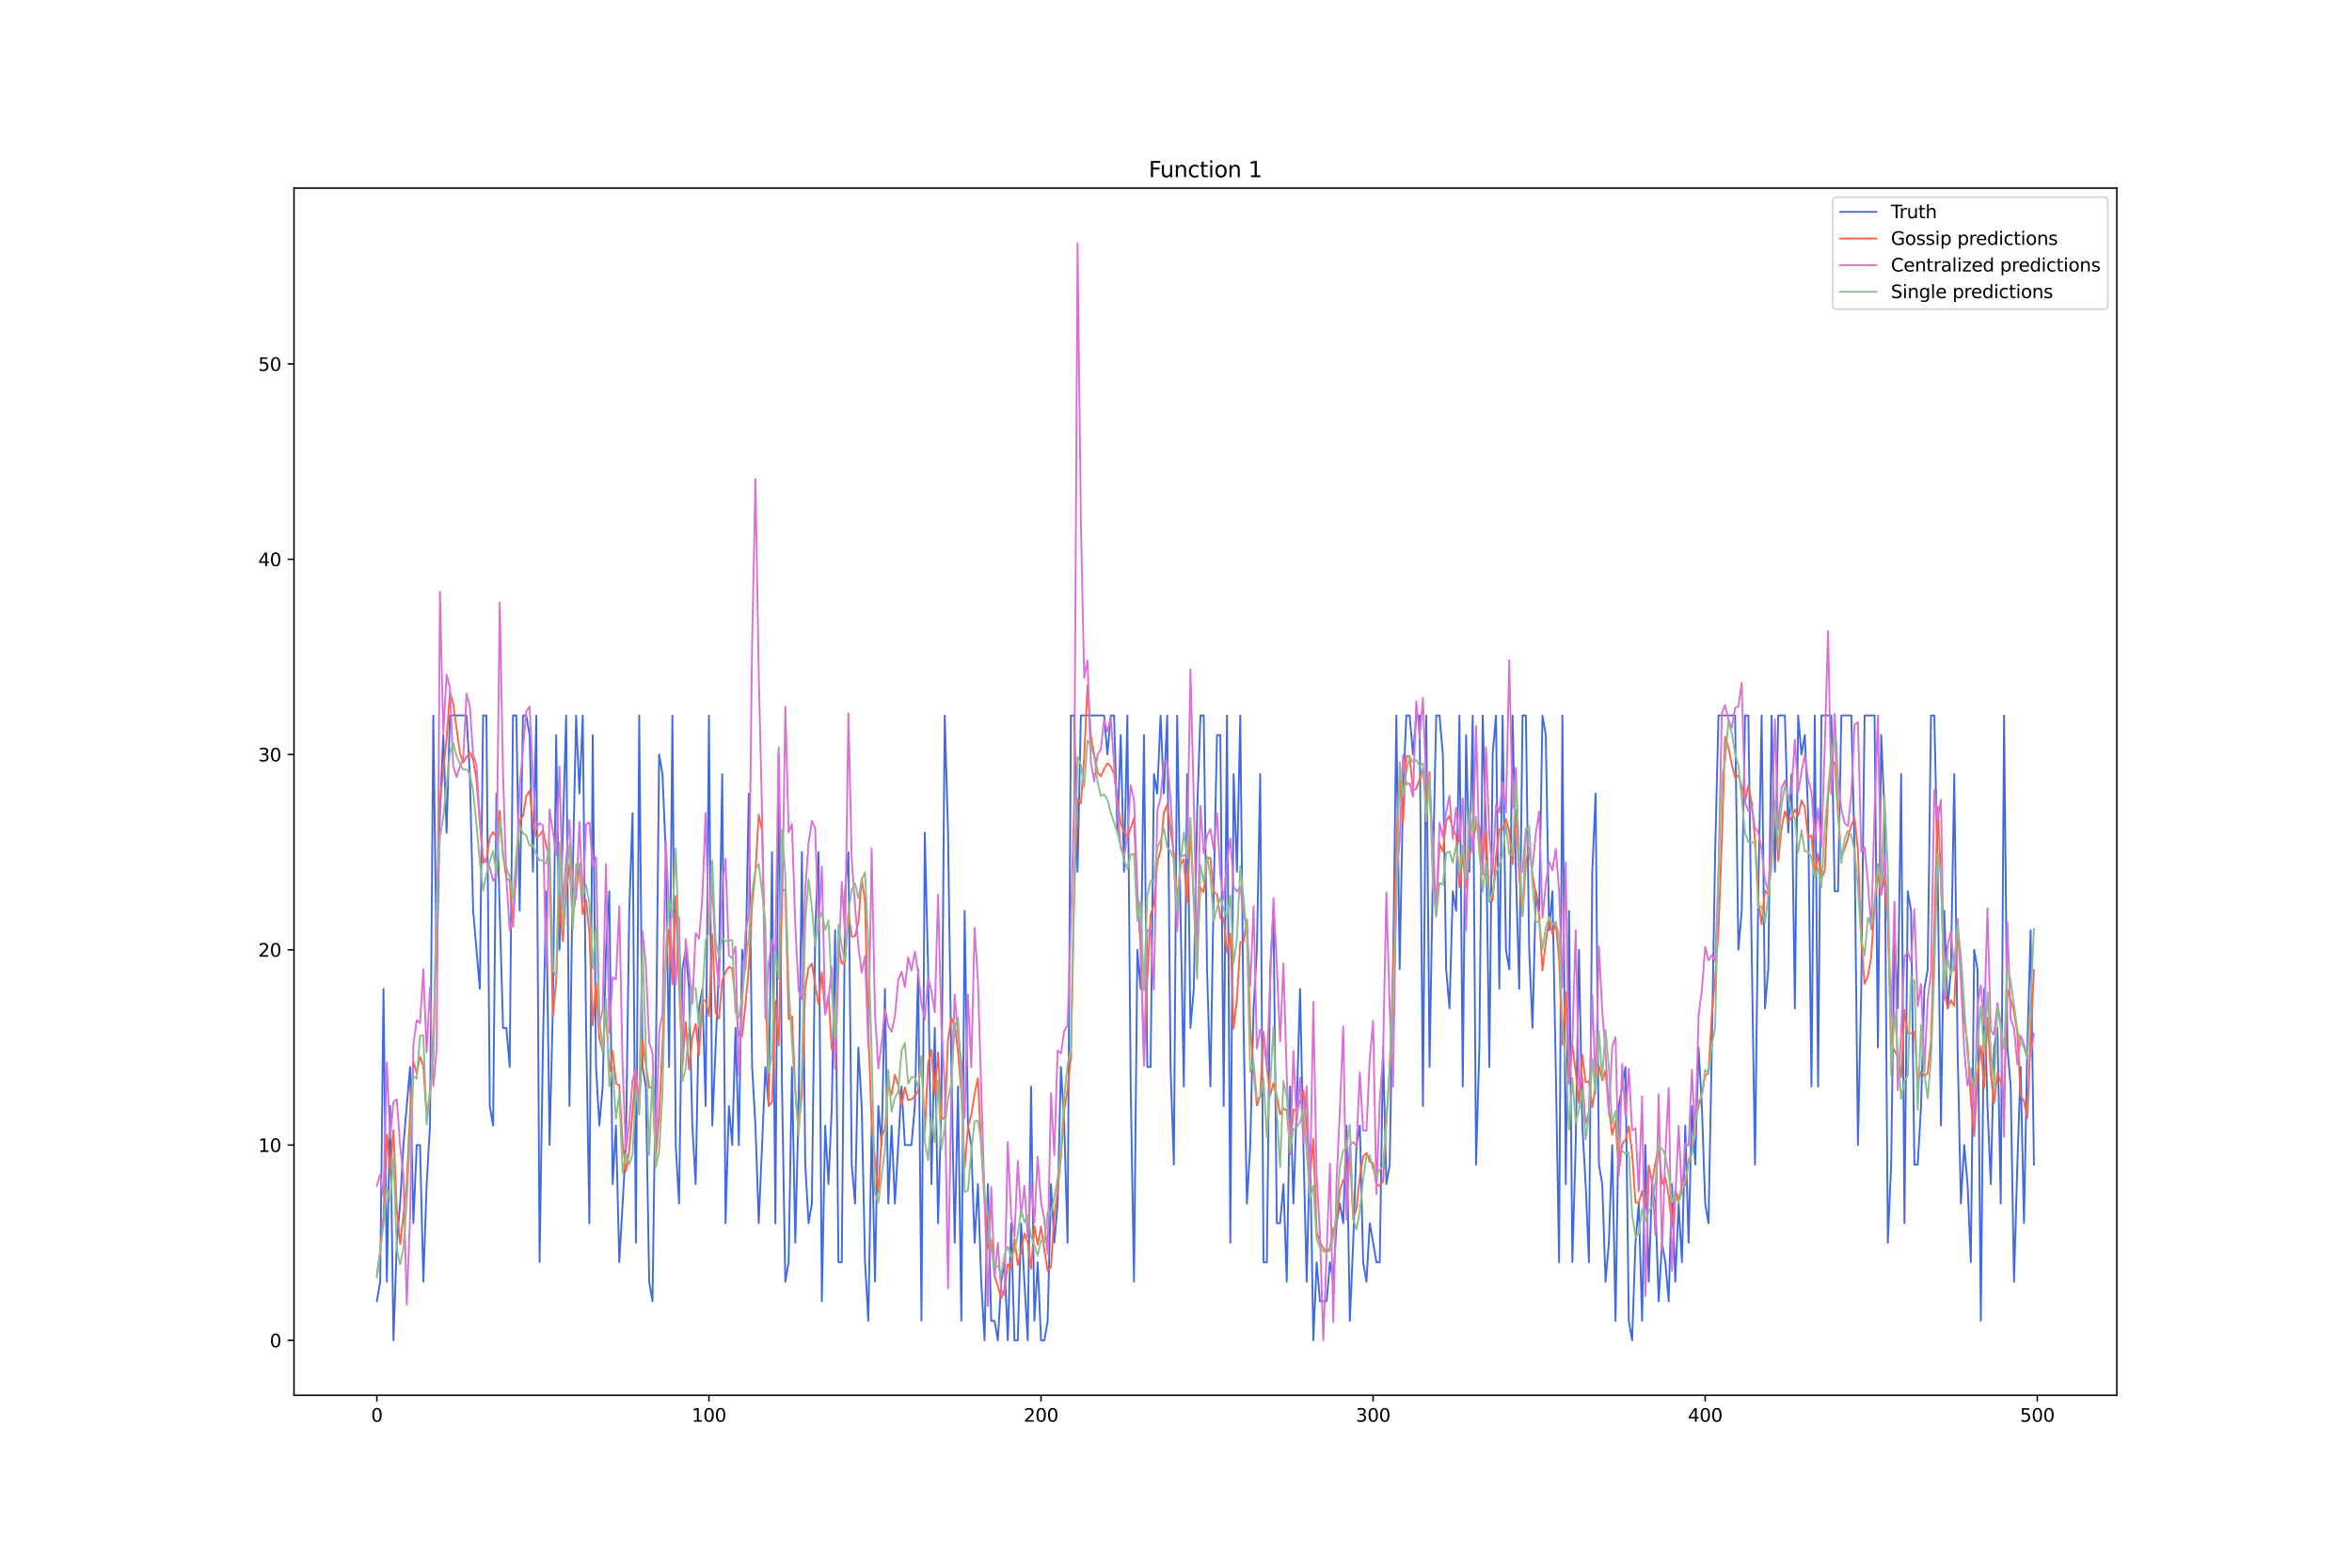<?xml version="1.0" encoding="utf-8" standalone="no"?>
<!DOCTYPE svg PUBLIC "-//W3C//DTD SVG 1.1//EN"
  "http://www.w3.org/Graphics/SVG/1.1/DTD/svg11.dtd">
<svg xmlns:xlink="http://www.w3.org/1999/xlink" width="1296pt" height="864pt" viewBox="0 0 1296 864" xmlns="http://www.w3.org/2000/svg" version="1.1">
 <defs>
  <style type="text/css">*{stroke-linejoin: round; stroke-linecap: butt}</style>
 </defs>
 <g id="figure_1">
  <g id="patch_1">
   <path d="M 0 864 
L 1296 864 
L 1296 0 
L 0 0 
z
" style="fill: #ffffff"/>
  </g>
  <g id="axes_1">
   <g id="patch_2">
    <path d="M 162 768.96 
L 1166.4 768.96 
L 1166.4 103.68 
L 162 103.68 
z
" style="fill: #ffffff"/>
   </g>
   <g id="matplotlib.axis_1">
    <g id="xtick_1">
     <g id="line2d_1">
      <defs>
       <path id="mdceabfa8f0" d="M 0 0 
L 0 3.5 
" style="stroke: #000000; stroke-width: 0.8"/>
      </defs>
      <g>
       <use xlink:href="#mdceabfa8f0" x="207.655" y="768.96" style="stroke: #000000; stroke-width: 0.8"/>
      </g>
     </g>
     <g id="text_1">
      <!-- 0 -->
      <g transform="translate(204.473 783.558) scale(0.1 -0.1)">
       <defs>
        <path id="DejaVuSans-30" d="M 2034 4250 
Q 1547 4250 1301 3770 
Q 1056 3291 1056 2328 
Q 1056 1369 1301 889 
Q 1547 409 2034 409 
Q 2525 409 2770 889 
Q 3016 1369 3016 2328 
Q 3016 3291 2770 3770 
Q 2525 4250 2034 4250 
z
M 2034 4750 
Q 2819 4750 3233 4129 
Q 3647 3509 3647 2328 
Q 3647 1150 3233 529 
Q 2819 -91 2034 -91 
Q 1250 -91 836 529 
Q 422 1150 422 2328 
Q 422 3509 836 4129 
Q 1250 4750 2034 4750 
z
" transform="scale(0.016)"/>
       </defs>
       <use xlink:href="#DejaVuSans-30"/>
      </g>
     </g>
    </g>
    <g id="xtick_2">
     <g id="line2d_2">
      <g>
       <use xlink:href="#mdceabfa8f0" x="390.639" y="768.96" style="stroke: #000000; stroke-width: 0.8"/>
      </g>
     </g>
     <g id="text_2">
      <!-- 100 -->
      <g transform="translate(381.095 783.558) scale(0.1 -0.1)">
       <defs>
        <path id="DejaVuSans-31" d="M 794 531 
L 1825 531 
L 1825 4091 
L 703 3866 
L 703 4441 
L 1819 4666 
L 2450 4666 
L 2450 531 
L 3481 531 
L 3481 0 
L 794 0 
L 794 531 
z
" transform="scale(0.016)"/>
       </defs>
       <use xlink:href="#DejaVuSans-31"/>
       <use xlink:href="#DejaVuSans-30" x="63.623"/>
       <use xlink:href="#DejaVuSans-30" x="127.246"/>
      </g>
     </g>
    </g>
    <g id="xtick_3">
     <g id="line2d_3">
      <g>
       <use xlink:href="#mdceabfa8f0" x="573.623" y="768.96" style="stroke: #000000; stroke-width: 0.8"/>
      </g>
     </g>
     <g id="text_3">
      <!-- 200 -->
      <g transform="translate(564.079 783.558) scale(0.1 -0.1)">
       <defs>
        <path id="DejaVuSans-32" d="M 1228 531 
L 3431 531 
L 3431 0 
L 469 0 
L 469 531 
Q 828 903 1448 1529 
Q 2069 2156 2228 2338 
Q 2531 2678 2651 2914 
Q 2772 3150 2772 3378 
Q 2772 3750 2511 3984 
Q 2250 4219 1831 4219 
Q 1534 4219 1204 4116 
Q 875 4013 500 3803 
L 500 4441 
Q 881 4594 1212 4672 
Q 1544 4750 1819 4750 
Q 2544 4750 2975 4387 
Q 3406 4025 3406 3419 
Q 3406 3131 3298 2873 
Q 3191 2616 2906 2266 
Q 2828 2175 2409 1742 
Q 1991 1309 1228 531 
z
" transform="scale(0.016)"/>
       </defs>
       <use xlink:href="#DejaVuSans-32"/>
       <use xlink:href="#DejaVuSans-30" x="63.623"/>
       <use xlink:href="#DejaVuSans-30" x="127.246"/>
      </g>
     </g>
    </g>
    <g id="xtick_4">
     <g id="line2d_4">
      <g>
       <use xlink:href="#mdceabfa8f0" x="756.607" y="768.96" style="stroke: #000000; stroke-width: 0.8"/>
      </g>
     </g>
     <g id="text_4">
      <!-- 300 -->
      <g transform="translate(747.063 783.558) scale(0.1 -0.1)">
       <defs>
        <path id="DejaVuSans-33" d="M 2597 2516 
Q 3050 2419 3304 2112 
Q 3559 1806 3559 1356 
Q 3559 666 3084 287 
Q 2609 -91 1734 -91 
Q 1441 -91 1130 -33 
Q 819 25 488 141 
L 488 750 
Q 750 597 1062 519 
Q 1375 441 1716 441 
Q 2309 441 2620 675 
Q 2931 909 2931 1356 
Q 2931 1769 2642 2001 
Q 2353 2234 1838 2234 
L 1294 2234 
L 1294 2753 
L 1863 2753 
Q 2328 2753 2575 2939 
Q 2822 3125 2822 3475 
Q 2822 3834 2567 4026 
Q 2313 4219 1838 4219 
Q 1578 4219 1281 4162 
Q 984 4106 628 3988 
L 628 4550 
Q 988 4650 1302 4700 
Q 1616 4750 1894 4750 
Q 2613 4750 3031 4423 
Q 3450 4097 3450 3541 
Q 3450 3153 3228 2886 
Q 3006 2619 2597 2516 
z
" transform="scale(0.016)"/>
       </defs>
       <use xlink:href="#DejaVuSans-33"/>
       <use xlink:href="#DejaVuSans-30" x="63.623"/>
       <use xlink:href="#DejaVuSans-30" x="127.246"/>
      </g>
     </g>
    </g>
    <g id="xtick_5">
     <g id="line2d_5">
      <g>
       <use xlink:href="#mdceabfa8f0" x="939.591" y="768.96" style="stroke: #000000; stroke-width: 0.8"/>
      </g>
     </g>
     <g id="text_5">
      <!-- 400 -->
      <g transform="translate(930.047 783.558) scale(0.1 -0.1)">
       <defs>
        <path id="DejaVuSans-34" d="M 2419 4116 
L 825 1625 
L 2419 1625 
L 2419 4116 
z
M 2253 4666 
L 3047 4666 
L 3047 1625 
L 3713 1625 
L 3713 1100 
L 3047 1100 
L 3047 0 
L 2419 0 
L 2419 1100 
L 313 1100 
L 313 1709 
L 2253 4666 
z
" transform="scale(0.016)"/>
       </defs>
       <use xlink:href="#DejaVuSans-34"/>
       <use xlink:href="#DejaVuSans-30" x="63.623"/>
       <use xlink:href="#DejaVuSans-30" x="127.246"/>
      </g>
     </g>
    </g>
    <g id="xtick_6">
     <g id="line2d_6">
      <g>
       <use xlink:href="#mdceabfa8f0" x="1122.575" y="768.96" style="stroke: #000000; stroke-width: 0.8"/>
      </g>
     </g>
     <g id="text_6">
      <!-- 500 -->
      <g transform="translate(1113.032 783.558) scale(0.1 -0.1)">
       <defs>
        <path id="DejaVuSans-35" d="M 691 4666 
L 3169 4666 
L 3169 4134 
L 1269 4134 
L 1269 2991 
Q 1406 3038 1543 3061 
Q 1681 3084 1819 3084 
Q 2600 3084 3056 2656 
Q 3513 2228 3513 1497 
Q 3513 744 3044 326 
Q 2575 -91 1722 -91 
Q 1428 -91 1123 -41 
Q 819 9 494 109 
L 494 744 
Q 775 591 1075 516 
Q 1375 441 1709 441 
Q 2250 441 2565 725 
Q 2881 1009 2881 1497 
Q 2881 1984 2565 2268 
Q 2250 2553 1709 2553 
Q 1456 2553 1204 2497 
Q 953 2441 691 2322 
L 691 4666 
z
" transform="scale(0.016)"/>
       </defs>
       <use xlink:href="#DejaVuSans-35"/>
       <use xlink:href="#DejaVuSans-30" x="63.623"/>
       <use xlink:href="#DejaVuSans-30" x="127.246"/>
      </g>
     </g>
    </g>
   </g>
   <g id="matplotlib.axis_2">
    <g id="ytick_1">
     <g id="line2d_7">
      <defs>
       <path id="mcc17818e57" d="M 0 0 
L -3.5 0 
" style="stroke: #000000; stroke-width: 0.8"/>
      </defs>
      <g>
       <use xlink:href="#mcc17818e57" x="162" y="738.72" style="stroke: #000000; stroke-width: 0.8"/>
      </g>
     </g>
     <g id="text_7">
      <!-- 0 -->
      <g transform="translate(148.637 742.519) scale(0.1 -0.1)">
       <use xlink:href="#DejaVuSans-30"/>
      </g>
     </g>
    </g>
    <g id="ytick_2">
     <g id="line2d_8">
      <g>
       <use xlink:href="#mcc17818e57" x="162" y="631.094" style="stroke: #000000; stroke-width: 0.8"/>
      </g>
     </g>
     <g id="text_8">
      <!-- 10 -->
      <g transform="translate(142.275 634.893) scale(0.1 -0.1)">
       <use xlink:href="#DejaVuSans-31"/>
       <use xlink:href="#DejaVuSans-30" x="63.623"/>
      </g>
     </g>
    </g>
    <g id="ytick_3">
     <g id="line2d_9">
      <g>
       <use xlink:href="#mcc17818e57" x="162" y="523.468" style="stroke: #000000; stroke-width: 0.8"/>
      </g>
     </g>
     <g id="text_9">
      <!-- 20 -->
      <g transform="translate(142.275 527.267) scale(0.1 -0.1)">
       <use xlink:href="#DejaVuSans-32"/>
       <use xlink:href="#DejaVuSans-30" x="63.623"/>
      </g>
     </g>
    </g>
    <g id="ytick_4">
     <g id="line2d_10">
      <g>
       <use xlink:href="#mcc17818e57" x="162" y="415.842" style="stroke: #000000; stroke-width: 0.8"/>
      </g>
     </g>
     <g id="text_10">
      <!-- 30 -->
      <g transform="translate(142.275 419.641) scale(0.1 -0.1)">
       <use xlink:href="#DejaVuSans-33"/>
       <use xlink:href="#DejaVuSans-30" x="63.623"/>
      </g>
     </g>
    </g>
    <g id="ytick_5">
     <g id="line2d_11">
      <g>
       <use xlink:href="#mcc17818e57" x="162" y="308.215" style="stroke: #000000; stroke-width: 0.8"/>
      </g>
     </g>
     <g id="text_11">
      <!-- 40 -->
      <g transform="translate(142.275 312.015) scale(0.1 -0.1)">
       <use xlink:href="#DejaVuSans-34"/>
       <use xlink:href="#DejaVuSans-30" x="63.623"/>
      </g>
     </g>
    </g>
    <g id="ytick_6">
     <g id="line2d_12">
      <g>
       <use xlink:href="#mcc17818e57" x="162" y="200.589" style="stroke: #000000; stroke-width: 0.8"/>
      </g>
     </g>
     <g id="text_12">
      <!-- 50 -->
      <g transform="translate(142.275 204.389) scale(0.1 -0.1)">
       <use xlink:href="#DejaVuSans-35"/>
       <use xlink:href="#DejaVuSans-30" x="63.623"/>
      </g>
     </g>
    </g>
   </g>
   <g id="line2d_13">
    <path d="M 207.655 717.195 
L 209.484 706.432 
L 211.314 544.993 
L 213.144 706.432 
L 214.974 609.569 
L 216.804 738.72 
L 218.634 684.907 
L 220.463 663.382 
L 222.293 631.094 
L 225.953 588.043 
L 227.783 674.144 
L 229.613 631.094 
L 231.442 631.094 
L 233.272 706.432 
L 235.102 652.619 
L 236.932 620.331 
L 238.762 394.316 
L 240.592 534.23 
L 242.422 448.129 
L 244.251 405.079 
L 246.081 458.892 
L 247.911 394.316 
L 257.06 394.316 
L 258.89 426.604 
L 260.72 501.943 
L 264.38 544.993 
L 266.209 394.316 
L 268.039 394.316 
L 269.869 609.569 
L 271.699 620.331 
L 273.529 437.367 
L 277.189 566.518 
L 279.018 566.518 
L 280.848 588.043 
L 282.678 394.316 
L 284.508 394.316 
L 286.338 501.943 
L 288.168 394.316 
L 289.997 394.316 
L 291.827 405.079 
L 293.657 480.417 
L 295.487 394.316 
L 297.317 695.67 
L 299.147 577.281 
L 300.976 491.18 
L 302.806 631.094 
L 304.636 555.756 
L 306.466 405.079 
L 308.296 523.468 
L 311.956 394.316 
L 313.785 609.569 
L 315.615 480.417 
L 317.445 394.316 
L 319.275 437.367 
L 321.105 394.316 
L 322.935 566.518 
L 324.764 674.144 
L 326.594 405.079 
L 328.424 588.043 
L 330.254 620.331 
L 332.084 598.806 
L 333.914 523.468 
L 335.743 491.18 
L 337.573 652.619 
L 339.403 620.331 
L 341.233 695.67 
L 344.893 631.094 
L 346.723 501.943 
L 348.552 448.129 
L 350.382 684.907 
L 352.212 394.316 
L 354.042 588.043 
L 355.872 598.806 
L 357.702 706.432 
L 359.531 717.195 
L 361.361 588.043 
L 363.191 415.842 
L 365.021 426.604 
L 366.851 469.655 
L 368.681 588.043 
L 370.51 394.316 
L 372.34 631.094 
L 374.17 663.382 
L 376 534.23 
L 377.83 523.468 
L 379.66 544.993 
L 381.489 620.331 
L 383.319 652.619 
L 385.149 555.756 
L 386.979 544.993 
L 388.809 609.569 
L 390.639 394.316 
L 392.469 620.331 
L 396.128 534.23 
L 397.958 426.604 
L 399.788 674.144 
L 401.618 609.569 
L 403.448 631.094 
L 405.277 566.518 
L 407.107 631.094 
L 408.937 523.468 
L 410.767 534.23 
L 412.597 437.367 
L 414.427 588.043 
L 416.256 620.331 
L 418.086 674.144 
L 421.746 588.043 
L 423.576 609.569 
L 425.406 469.655 
L 427.236 674.144 
L 429.065 415.842 
L 430.895 598.806 
L 432.725 706.432 
L 434.555 695.67 
L 436.385 588.043 
L 438.215 684.907 
L 440.044 609.569 
L 441.874 469.655 
L 443.704 641.856 
L 445.534 674.144 
L 447.364 663.382 
L 449.194 512.705 
L 451.023 469.655 
L 452.853 717.195 
L 454.683 620.331 
L 456.513 652.619 
L 458.343 609.569 
L 460.173 512.705 
L 462.003 695.67 
L 463.832 695.67 
L 465.662 491.18 
L 467.492 469.655 
L 469.322 641.856 
L 471.152 663.382 
L 472.982 577.281 
L 474.811 609.569 
L 476.641 695.67 
L 478.471 727.957 
L 480.301 620.331 
L 482.131 706.432 
L 483.961 609.569 
L 485.79 631.094 
L 487.62 544.993 
L 489.45 663.382 
L 491.28 620.331 
L 493.11 663.382 
L 496.77 598.806 
L 498.599 631.094 
L 502.259 631.094 
L 504.089 609.569 
L 505.919 534.23 
L 507.749 727.957 
L 509.578 458.892 
L 511.408 534.23 
L 513.238 652.619 
L 515.068 566.518 
L 516.898 674.144 
L 518.728 609.569 
L 520.557 394.316 
L 522.387 458.892 
L 524.217 588.043 
L 526.047 684.907 
L 527.877 598.806 
L 529.707 727.957 
L 531.536 501.943 
L 533.366 620.331 
L 535.196 631.094 
L 537.026 684.907 
L 538.856 652.619 
L 540.686 706.432 
L 542.516 738.72 
L 544.345 652.619 
L 546.175 727.957 
L 548.005 727.957 
L 549.835 738.72 
L 551.665 706.432 
L 553.495 695.67 
L 555.324 738.72 
L 557.154 674.144 
L 558.984 738.72 
L 560.814 738.72 
L 562.644 674.144 
L 566.303 738.72 
L 568.133 598.806 
L 569.963 727.957 
L 571.793 695.67 
L 573.623 738.72 
L 575.453 738.72 
L 577.283 727.957 
L 579.112 652.619 
L 580.942 684.907 
L 582.772 663.382 
L 584.602 588.043 
L 586.432 620.331 
L 588.262 684.907 
L 590.091 394.316 
L 591.921 394.316 
L 593.751 480.417 
L 595.581 394.316 
L 608.39 394.316 
L 610.22 415.842 
L 612.05 394.316 
L 613.879 394.316 
L 615.709 458.892 
L 617.539 405.079 
L 619.369 480.417 
L 621.199 394.316 
L 623.029 598.806 
L 624.858 706.432 
L 626.688 523.468 
L 628.518 544.993 
L 630.348 405.079 
L 632.178 588.043 
L 634.008 588.043 
L 635.837 426.604 
L 637.667 437.367 
L 639.497 394.316 
L 641.327 437.367 
L 643.157 394.316 
L 644.987 588.043 
L 646.817 641.856 
L 648.646 394.316 
L 650.476 501.943 
L 652.306 598.806 
L 654.136 426.604 
L 655.966 566.518 
L 657.796 544.993 
L 659.625 448.129 
L 661.455 394.316 
L 663.285 394.316 
L 665.115 534.23 
L 666.945 598.806 
L 668.775 491.18 
L 670.604 405.079 
L 672.434 405.079 
L 674.264 609.569 
L 676.094 394.316 
L 677.924 684.907 
L 679.754 426.604 
L 681.583 480.417 
L 683.413 394.316 
L 685.243 566.518 
L 687.073 663.382 
L 688.903 631.094 
L 690.733 555.756 
L 692.563 523.468 
L 694.392 426.604 
L 696.222 695.67 
L 698.052 695.67 
L 699.882 534.23 
L 701.712 501.943 
L 703.542 674.144 
L 705.371 674.144 
L 707.201 652.619 
L 709.031 706.432 
L 710.861 598.806 
L 712.691 663.382 
L 714.521 609.569 
L 716.35 544.993 
L 718.18 631.094 
L 720.01 706.432 
L 721.84 631.094 
L 723.67 738.72 
L 725.5 695.67 
L 727.33 717.195 
L 730.989 717.195 
L 732.819 695.67 
L 734.649 706.432 
L 736.479 674.144 
L 738.309 663.382 
L 740.138 674.144 
L 741.968 620.331 
L 743.798 727.957 
L 745.628 684.907 
L 747.458 631.094 
L 749.288 620.331 
L 751.117 695.67 
L 752.947 706.432 
L 754.777 674.144 
L 758.437 695.67 
L 760.267 695.67 
L 762.097 577.281 
L 763.926 652.619 
L 765.756 641.856 
L 767.586 534.23 
L 769.416 394.316 
L 771.246 534.23 
L 773.076 437.367 
L 774.905 394.316 
L 776.735 394.316 
L 778.565 415.842 
L 780.395 394.316 
L 782.225 394.316 
L 784.055 609.569 
L 785.884 394.316 
L 787.714 588.043 
L 789.544 480.417 
L 791.374 394.316 
L 793.204 394.316 
L 795.034 415.842 
L 796.864 534.23 
L 798.693 555.756 
L 800.523 491.18 
L 802.353 501.943 
L 804.183 394.316 
L 806.013 598.806 
L 807.843 405.079 
L 809.672 480.417 
L 811.502 394.316 
L 813.332 641.856 
L 815.162 577.281 
L 816.992 394.316 
L 818.822 458.892 
L 820.651 588.043 
L 822.481 415.842 
L 824.311 394.316 
L 826.141 544.993 
L 827.971 394.316 
L 829.801 523.468 
L 831.63 534.23 
L 833.46 394.316 
L 835.29 480.417 
L 837.12 544.993 
L 838.95 394.316 
L 840.78 394.316 
L 842.61 523.468 
L 844.439 566.518 
L 846.269 491.18 
L 848.099 501.943 
L 849.929 394.316 
L 851.759 405.079 
L 853.589 512.705 
L 855.418 491.18 
L 857.248 588.043 
L 859.078 695.67 
L 860.908 394.316 
L 862.738 652.619 
L 864.568 501.943 
L 866.397 695.67 
L 868.227 631.094 
L 870.057 523.468 
L 871.887 620.331 
L 873.717 652.619 
L 875.547 695.67 
L 877.377 480.417 
L 879.206 437.367 
L 881.036 641.856 
L 882.866 652.619 
L 884.696 706.432 
L 886.526 684.907 
L 888.356 631.094 
L 890.185 727.957 
L 892.015 609.569 
L 895.675 588.043 
L 897.505 727.957 
L 899.335 738.72 
L 901.164 684.907 
L 902.994 663.382 
L 904.824 727.957 
L 906.654 631.094 
L 908.484 706.432 
L 910.314 652.619 
L 912.144 663.382 
L 913.973 717.195 
L 915.803 684.907 
L 917.633 695.67 
L 919.463 717.195 
L 921.293 652.619 
L 923.123 706.432 
L 924.952 663.382 
L 926.782 695.67 
L 928.612 620.331 
L 930.442 684.907 
L 932.272 609.569 
L 934.102 641.856 
L 935.931 577.281 
L 937.761 609.569 
L 939.591 663.382 
L 941.421 674.144 
L 943.251 577.281 
L 945.081 469.655 
L 946.911 394.316 
L 956.06 394.316 
L 957.89 523.468 
L 959.719 501.943 
L 961.549 394.316 
L 963.379 394.316 
L 965.209 523.468 
L 967.039 641.856 
L 968.869 491.18 
L 970.698 394.316 
L 972.528 555.756 
L 974.358 534.23 
L 976.188 394.316 
L 978.018 480.417 
L 979.848 394.316 
L 983.507 394.316 
L 985.337 458.892 
L 987.167 426.604 
L 988.997 555.756 
L 990.827 394.316 
L 992.657 415.842 
L 994.486 405.079 
L 996.316 448.129 
L 998.146 598.806 
L 999.976 394.316 
L 1001.806 598.806 
L 1003.636 394.316 
L 1009.125 394.316 
L 1010.955 491.18 
L 1012.785 491.18 
L 1014.615 394.316 
L 1020.104 394.316 
L 1021.934 469.655 
L 1023.764 631.094 
L 1025.594 544.993 
L 1027.424 394.316 
L 1032.913 394.316 
L 1034.743 577.281 
L 1036.573 405.079 
L 1038.403 448.129 
L 1040.232 684.907 
L 1042.062 641.856 
L 1043.892 512.705 
L 1045.722 555.756 
L 1047.552 426.604 
L 1049.382 674.144 
L 1051.211 491.18 
L 1053.041 501.943 
L 1054.871 641.856 
L 1056.701 641.856 
L 1058.531 609.569 
L 1060.361 544.993 
L 1062.191 534.23 
L 1064.02 394.316 
L 1065.85 394.316 
L 1067.68 480.417 
L 1069.51 620.331 
L 1071.34 501.943 
L 1073.17 555.756 
L 1074.999 534.23 
L 1076.829 426.604 
L 1078.659 577.281 
L 1080.489 663.382 
L 1082.319 631.094 
L 1084.149 652.619 
L 1085.978 695.67 
L 1087.808 523.468 
L 1089.638 534.23 
L 1091.468 727.957 
L 1093.298 544.993 
L 1095.128 609.569 
L 1096.958 652.619 
L 1098.787 577.281 
L 1100.617 566.518 
L 1102.447 663.382 
L 1104.277 394.316 
L 1106.107 577.281 
L 1107.937 598.806 
L 1109.766 706.432 
L 1111.596 641.856 
L 1113.426 588.043 
L 1115.256 674.144 
L 1117.086 577.281 
L 1118.916 512.705 
L 1120.745 641.856 
L 1120.745 641.856 
" clip-path="url(#pd2964e0795)" style="fill: none; stroke: #4169e1; stroke-linecap: square"/>
   </g>
   <g id="line2d_14">
    <path d="M 207.655 703.167 
L 209.484 689.43 
L 211.314 670.358 
L 213.144 625.258 
L 214.974 644.662 
L 216.804 622.924 
L 218.634 666.653 
L 220.463 685.678 
L 222.293 669.979 
L 224.123 652.142 
L 225.953 613.612 
L 227.783 585.002 
L 229.613 591.608 
L 231.442 582.317 
L 233.272 587.607 
L 235.102 615.389 
L 236.932 602.504 
L 238.762 583.753 
L 240.592 499.323 
L 242.422 442.056 
L 246.081 407.229 
L 247.911 381.542 
L 249.741 387.904 
L 253.401 415.051 
L 255.23 420.208 
L 257.06 417.193 
L 258.89 414.88 
L 260.72 418.605 
L 262.55 430.024 
L 266.209 475.518 
L 268.039 474.028 
L 269.869 461.47 
L 271.699 458.559 
L 273.529 461.334 
L 275.359 446.829 
L 277.189 470.907 
L 279.018 484.144 
L 280.848 485.277 
L 282.678 510.779 
L 284.508 472.452 
L 286.338 452.408 
L 288.168 449.791 
L 289.997 438.682 
L 291.827 435.645 
L 293.657 453.464 
L 295.487 461.329 
L 297.317 460.314 
L 299.147 457.633 
L 300.976 466.084 
L 302.806 472.767 
L 304.636 560.14 
L 306.466 540.566 
L 308.296 494.807 
L 310.126 518.871 
L 311.956 491.238 
L 313.785 476.475 
L 315.615 506.549 
L 319.275 476.574 
L 321.105 504.012 
L 322.935 496.091 
L 324.764 514.244 
L 326.594 565.117 
L 328.424 541.843 
L 330.254 572.302 
L 332.084 579.347 
L 333.914 556.508 
L 335.743 590.832 
L 337.573 579.211 
L 339.403 597.067 
L 341.233 598.275 
L 343.063 629.602 
L 344.893 645.6 
L 346.723 634.104 
L 350.382 590.798 
L 352.212 611.544 
L 354.042 572.902 
L 355.872 586.812 
L 357.702 599.341 
L 359.531 599.65 
L 361.361 637.995 
L 363.191 614.391 
L 365.021 577.255 
L 366.851 531.351 
L 368.681 512.294 
L 370.51 542.472 
L 372.34 493.874 
L 374.17 542.857 
L 376 587.748 
L 377.83 563.219 
L 379.66 589.347 
L 381.489 571.918 
L 383.319 564.378 
L 385.149 581.623 
L 386.979 551.291 
L 388.809 551.517 
L 390.639 559.983 
L 392.469 514.838 
L 394.298 558.003 
L 396.128 561.357 
L 397.958 540.629 
L 399.788 535.692 
L 401.618 532.889 
L 403.448 533.66 
L 407.107 570.653 
L 408.937 571.073 
L 410.767 553.441 
L 412.597 533.458 
L 414.427 498.242 
L 416.256 480.016 
L 418.086 448.994 
L 419.916 457.674 
L 423.576 609.402 
L 425.406 607.415 
L 427.236 551.556 
L 429.065 576.245 
L 430.895 491.015 
L 432.725 490.171 
L 434.555 561.8 
L 436.385 560.088 
L 438.215 600.178 
L 440.044 621.931 
L 441.874 602.585 
L 443.704 544.183 
L 445.534 533.363 
L 447.364 531.057 
L 449.194 542.828 
L 451.023 553.721 
L 452.853 535.934 
L 454.683 558.69 
L 456.513 548.516 
L 458.343 578.632 
L 460.173 576.409 
L 462.003 520.645 
L 463.832 531.232 
L 465.662 529.227 
L 467.492 503.94 
L 469.322 516.278 
L 471.152 515.964 
L 472.982 508.413 
L 474.811 484.054 
L 476.641 496.877 
L 478.471 568.276 
L 480.301 619.475 
L 482.131 639.263 
L 483.961 657.012 
L 485.79 625.983 
L 487.62 622.217 
L 489.45 597.783 
L 491.28 603.372 
L 493.11 592.374 
L 494.94 598.038 
L 496.77 609.386 
L 498.599 599.297 
L 500.429 606.382 
L 502.259 605.809 
L 504.089 604.12 
L 505.919 601.315 
L 507.749 582.274 
L 509.578 624.396 
L 511.408 585.982 
L 513.238 578.557 
L 515.068 603.249 
L 516.898 580.047 
L 518.728 616.66 
L 520.557 616.351 
L 522.387 572.909 
L 524.217 561.151 
L 526.047 564.824 
L 527.877 579.638 
L 529.707 601.981 
L 531.536 643.843 
L 533.366 621.228 
L 535.196 614.211 
L 537.026 602.904 
L 538.856 594.192 
L 540.686 632.695 
L 542.516 661.638 
L 544.345 688.152 
L 546.175 683.292 
L 548.005 703.075 
L 549.835 708.815 
L 551.665 715.55 
L 553.495 710.236 
L 555.324 696.786 
L 557.154 699.272 
L 558.984 682.837 
L 560.814 697.12 
L 562.644 689.77 
L 564.474 679.786 
L 566.303 684.765 
L 568.133 699.243 
L 569.963 675.732 
L 571.793 685.995 
L 573.623 675.97 
L 575.453 688.789 
L 577.283 700.462 
L 579.112 698.1 
L 580.942 669.583 
L 582.772 656.153 
L 584.602 637.103 
L 586.432 611.291 
L 588.262 600.529 
L 590.091 582.112 
L 591.921 492.126 
L 593.751 440.231 
L 595.581 442.884 
L 597.411 417.198 
L 599.241 377.717 
L 601.07 405.696 
L 604.73 425.422 
L 606.56 427.946 
L 608.39 423.805 
L 610.22 420.705 
L 612.05 422.432 
L 613.879 426.396 
L 615.709 441.522 
L 617.539 454.301 
L 619.369 458.462 
L 621.199 461.713 
L 624.858 450.862 
L 626.688 493.374 
L 628.518 521.49 
L 630.348 582.673 
L 632.178 539.217 
L 634.008 503.84 
L 635.837 498.741 
L 637.667 475.237 
L 639.497 468.7 
L 641.327 447.956 
L 643.157 443.477 
L 646.817 470.525 
L 648.646 496.977 
L 650.476 476.651 
L 652.306 473.569 
L 654.136 497.48 
L 655.966 456.407 
L 657.796 495.314 
L 659.625 524.899 
L 661.455 488.964 
L 663.285 491.695 
L 665.115 472.992 
L 666.945 472.826 
L 668.775 491.453 
L 670.604 492.943 
L 672.434 505.981 
L 674.264 505.991 
L 676.094 524.937 
L 677.924 514.486 
L 679.754 566.989 
L 681.583 550.436 
L 683.413 519.406 
L 685.243 518.929 
L 687.073 506.8 
L 688.903 565.693 
L 690.733 589.432 
L 692.563 609.28 
L 694.392 604.019 
L 696.222 568.657 
L 698.052 587.98 
L 699.882 603.675 
L 701.712 596.96 
L 703.542 603.75 
L 705.371 614.137 
L 707.201 610.878 
L 709.031 612.078 
L 710.861 633.519 
L 712.691 611.504 
L 714.521 611.942 
L 716.35 607.104 
L 718.18 600.811 
L 720.01 621.032 
L 721.84 649.166 
L 723.67 627.583 
L 725.5 678.859 
L 727.33 684.888 
L 729.159 687.828 
L 730.989 690.067 
L 732.819 687.906 
L 734.649 677.192 
L 736.479 674.557 
L 738.309 656.083 
L 740.138 650.248 
L 741.968 649.362 
L 743.798 635.384 
L 745.628 671.266 
L 747.458 665.989 
L 749.288 648.594 
L 751.117 637.373 
L 752.947 635.39 
L 754.777 640.225 
L 756.607 641.127 
L 758.437 652.973 
L 760.267 653.598 
L 762.097 650.926 
L 763.926 617.908 
L 765.756 590.813 
L 767.586 533.97 
L 769.416 462.887 
L 771.246 428.847 
L 773.076 453.237 
L 774.905 416.912 
L 776.735 416.519 
L 778.565 435.752 
L 780.395 434.689 
L 782.225 429.67 
L 784.055 423.798 
L 785.884 441.577 
L 787.714 425.536 
L 789.544 473.807 
L 791.374 503.398 
L 793.204 465.032 
L 795.034 469.153 
L 796.864 452.667 
L 798.693 449.661 
L 800.523 456.97 
L 802.353 460.252 
L 804.183 488.916 
L 806.013 471.283 
L 807.843 489.314 
L 809.672 471.473 
L 811.502 464.874 
L 813.332 453.677 
L 815.162 454.774 
L 816.992 476.292 
L 818.822 457.951 
L 820.651 495.577 
L 822.481 496.424 
L 824.311 472.357 
L 826.141 457.079 
L 827.971 457.028 
L 829.801 451.321 
L 831.63 458.215 
L 833.46 476.249 
L 835.29 446.144 
L 837.12 482.325 
L 838.95 504.894 
L 840.78 475.023 
L 842.61 466.947 
L 844.439 481.964 
L 846.269 493.072 
L 848.099 504.907 
L 849.929 534.872 
L 851.759 519.31 
L 853.589 506.593 
L 855.418 514.748 
L 857.248 509.064 
L 859.078 528.322 
L 860.908 575.796 
L 862.738 546.734 
L 864.568 594.788 
L 866.397 575.556 
L 868.227 590.948 
L 870.057 608.048 
L 871.887 581.343 
L 873.717 596.494 
L 875.547 595.8 
L 877.377 610.259 
L 879.206 598.129 
L 881.036 587.476 
L 882.866 595.383 
L 884.696 589.981 
L 886.526 611.36 
L 888.356 625.47 
L 890.185 617.686 
L 892.015 645.451 
L 893.845 630.464 
L 895.675 628.106 
L 897.505 620.701 
L 899.335 635.947 
L 901.164 662.852 
L 902.994 662.802 
L 904.824 656.391 
L 906.654 665.996 
L 908.484 642.377 
L 910.314 651.69 
L 912.144 641.019 
L 913.973 631.219 
L 915.803 652.556 
L 917.633 648.925 
L 919.463 658.697 
L 921.293 676.008 
L 923.123 655.883 
L 924.952 661.697 
L 926.782 653.686 
L 928.612 653.197 
L 930.442 639.578 
L 932.272 635.221 
L 934.102 616.35 
L 935.931 610.384 
L 937.761 603.412 
L 939.591 592.637 
L 941.421 591.555 
L 943.251 558.63 
L 945.081 539.207 
L 946.911 513.125 
L 948.74 462.676 
L 950.57 406.048 
L 952.4 412.022 
L 954.23 420.999 
L 956.06 428.742 
L 957.89 427.37 
L 959.719 433.488 
L 961.549 441.568 
L 963.379 432.903 
L 965.209 442.482 
L 967.039 462.832 
L 968.869 495.954 
L 970.698 509.394 
L 972.528 490.651 
L 974.358 492.79 
L 976.188 466.461 
L 978.018 442.082 
L 979.848 474.576 
L 981.678 456.386 
L 983.507 447.098 
L 985.337 452.68 
L 987.167 450.87 
L 988.997 446.094 
L 990.827 449.661 
L 992.657 441.155 
L 994.486 444.937 
L 996.316 461.928 
L 998.146 460.286 
L 999.976 482.788 
L 1001.806 470.493 
L 1003.636 484.336 
L 1005.465 479.902 
L 1007.295 439.315 
L 1009.125 420.781 
L 1010.955 420.028 
L 1012.785 449.096 
L 1014.615 472.253 
L 1016.444 467.76 
L 1018.274 461.691 
L 1020.104 454.798 
L 1021.934 450.966 
L 1023.764 468.709 
L 1025.594 518.821 
L 1027.424 542.181 
L 1029.253 537.892 
L 1031.083 527.206 
L 1032.913 498.454 
L 1034.743 481.966 
L 1036.573 492.737 
L 1038.403 483.874 
L 1040.232 507.776 
L 1042.062 574.328 
L 1043.892 579.027 
L 1045.722 582.056 
L 1047.552 593.644 
L 1049.382 556.709 
L 1051.211 569.535 
L 1053.041 569.549 
L 1054.871 568.541 
L 1056.701 596.407 
L 1058.531 590.806 
L 1060.361 593.067 
L 1062.191 591.59 
L 1064.02 573.905 
L 1065.85 512.554 
L 1067.68 444.57 
L 1069.51 483.978 
L 1071.34 545.741 
L 1073.17 555.64 
L 1074.999 551.181 
L 1076.829 554.512 
L 1078.659 511.594 
L 1080.489 532.792 
L 1082.319 562.034 
L 1084.149 575.784 
L 1085.978 606.275 
L 1087.808 626.231 
L 1089.638 592.567 
L 1091.468 576.251 
L 1093.298 599.572 
L 1095.128 560.88 
L 1096.958 591.88 
L 1098.787 608.109 
L 1100.617 591.456 
L 1102.447 595.901 
L 1104.277 603.478 
L 1106.107 545.53 
L 1107.937 550.847 
L 1109.766 557.669 
L 1111.596 569.311 
L 1113.426 603.949 
L 1115.256 606.767 
L 1117.086 616.334 
L 1118.916 571.697 
L 1120.745 534.584 
L 1120.745 534.584 
" clip-path="url(#pd2964e0795)" style="fill: none; stroke: #ff6347; stroke-linecap: square"/>
   </g>
   <g id="line2d_15">
    <path d="M 207.655 653.537 
L 209.484 647.221 
L 211.314 659.595 
L 213.144 585.494 
L 214.974 627.536 
L 216.804 607.418 
L 218.634 605.846 
L 220.463 631.385 
L 222.293 648.231 
L 224.123 718.984 
L 225.953 670.55 
L 227.783 575.729 
L 229.613 562.215 
L 231.442 563.898 
L 233.272 534.192 
L 235.102 579.976 
L 236.932 544.147 
L 238.762 598.648 
L 240.592 578.244 
L 242.422 326.081 
L 244.251 404.203 
L 246.081 371.861 
L 247.911 379.138 
L 249.741 422.28 
L 251.571 428.247 
L 253.401 422.511 
L 255.23 418.223 
L 257.06 382.353 
L 258.89 389.492 
L 260.72 416.082 
L 262.55 421.45 
L 264.38 452.076 
L 266.209 472.189 
L 269.869 477.88 
L 271.699 485.503 
L 273.529 482.703 
L 275.359 331.993 
L 277.189 427.011 
L 279.018 484.304 
L 280.848 512.97 
L 282.678 506.196 
L 284.508 482.445 
L 286.338 433.817 
L 289.997 392.016 
L 291.827 389.394 
L 293.657 429.116 
L 295.487 456.835 
L 297.317 453.626 
L 299.147 454.928 
L 300.976 532.964 
L 302.806 446.042 
L 304.636 458.132 
L 306.466 471.253 
L 308.296 422.405 
L 310.126 500.309 
L 311.956 473.451 
L 313.785 451.902 
L 315.615 488.058 
L 317.445 495.648 
L 319.275 452.848 
L 321.105 497.11 
L 322.935 454.346 
L 324.764 453.249 
L 326.594 477.902 
L 328.424 472.391 
L 330.254 564.933 
L 332.084 556.509 
L 333.914 476.143 
L 335.743 569.126 
L 337.573 538.556 
L 339.403 539.835 
L 341.233 499.497 
L 343.063 587.946 
L 344.893 633.591 
L 346.723 619.108 
L 348.552 595.346 
L 350.382 588.969 
L 352.212 610.163 
L 354.042 513.334 
L 355.872 531.966 
L 357.702 574.332 
L 359.531 580.305 
L 361.361 633.055 
L 363.191 568.937 
L 365.021 558.727 
L 366.851 463.898 
L 368.681 502.855 
L 370.51 528.862 
L 372.34 542.366 
L 374.17 505.661 
L 376 589.185 
L 377.83 517.53 
L 379.66 534.523 
L 381.489 553.115 
L 383.319 514.336 
L 385.149 517.367 
L 386.979 495.692 
L 388.809 448.029 
L 390.639 514.785 
L 392.469 486.738 
L 394.298 526.076 
L 396.128 544.311 
L 397.958 488.622 
L 399.788 473.292 
L 401.618 526.472 
L 403.448 528.098 
L 405.277 521.76 
L 407.107 592.744 
L 410.767 513.918 
L 412.597 503.817 
L 414.427 355.233 
L 416.256 264.031 
L 418.086 371.867 
L 419.916 448.55 
L 421.746 561.348 
L 423.576 530.95 
L 425.406 517.685 
L 427.236 525.035 
L 429.065 411.981 
L 430.895 506.65 
L 432.725 389.523 
L 434.555 458.779 
L 436.385 454.158 
L 438.215 509.78 
L 440.044 545.815 
L 441.874 550.789 
L 443.704 490.444 
L 445.534 464.815 
L 447.364 452.384 
L 449.194 456.436 
L 451.023 513.188 
L 452.853 477.58 
L 454.683 559.17 
L 456.513 550.977 
L 458.343 532.909 
L 460.173 589.078 
L 462.003 533.668 
L 463.832 486.104 
L 465.662 516.212 
L 467.492 393.175 
L 469.322 473.429 
L 471.152 499.464 
L 472.982 521.706 
L 474.811 536.05 
L 476.641 526.884 
L 478.471 577.312 
L 480.301 467.771 
L 482.131 558.224 
L 483.961 588.962 
L 485.79 574.902 
L 487.62 556.001 
L 489.45 565.398 
L 491.28 568.66 
L 493.11 560.236 
L 494.94 540.084 
L 496.77 535.585 
L 498.599 543.918 
L 500.429 527.651 
L 502.259 534.879 
L 504.089 524.447 
L 505.919 535.995 
L 507.749 553.154 
L 509.578 562.036 
L 511.408 538.882 
L 513.238 546.229 
L 515.068 557.845 
L 516.898 493.029 
L 518.728 565.694 
L 520.557 598.199 
L 522.387 709.975 
L 524.217 599.4 
L 526.047 548.117 
L 527.877 570.602 
L 529.707 584.798 
L 531.536 616.133 
L 533.366 548.194 
L 535.196 588.093 
L 537.026 511.231 
L 538.856 540.933 
L 544.345 719.738 
L 546.175 654.175 
L 548.005 703.632 
L 549.835 684.903 
L 551.665 711.3 
L 553.495 713.807 
L 555.324 629.415 
L 557.154 670.362 
L 558.984 681.734 
L 560.814 639.808 
L 562.644 670.704 
L 564.474 653.571 
L 566.303 681.828 
L 568.133 651.864 
L 569.963 673.684 
L 571.793 637.395 
L 573.623 662.914 
L 575.453 672.123 
L 577.283 691.095 
L 579.112 602.441 
L 580.942 636.693 
L 582.772 578.952 
L 584.602 580.54 
L 586.432 568.171 
L 588.262 564.912 
L 590.091 507.187 
L 591.921 443.097 
L 593.751 133.92 
L 595.581 288.069 
L 597.411 373.617 
L 599.241 364.001 
L 601.07 419.68 
L 602.9 430.604 
L 604.73 416.006 
L 606.56 413.026 
L 608.39 396.704 
L 610.22 403.104 
L 612.05 395.608 
L 615.709 446.357 
L 617.539 467.29 
L 619.369 472.01 
L 621.199 460.948 
L 623.029 432.814 
L 624.858 440.907 
L 626.688 490.102 
L 628.518 519.75 
L 630.348 587.34 
L 632.178 512.467 
L 634.008 512.927 
L 635.837 545.246 
L 637.667 447.104 
L 639.497 439.732 
L 641.327 419.795 
L 643.157 419.675 
L 644.987 440.04 
L 646.817 474.972 
L 648.646 513.175 
L 650.476 471.01 
L 652.306 471.828 
L 654.136 469.589 
L 655.966 368.876 
L 657.796 440.73 
L 659.625 527.049 
L 661.455 444.179 
L 663.285 470.437 
L 665.115 460.717 
L 666.945 456.827 
L 668.775 468.237 
L 670.604 448.215 
L 672.434 482.652 
L 674.264 495.89 
L 676.094 475.507 
L 677.924 462.011 
L 679.754 488.805 
L 681.583 491.331 
L 683.413 488.582 
L 685.243 504.099 
L 687.073 511.494 
L 688.903 543.286 
L 690.733 499.399 
L 692.563 577.935 
L 694.392 567.475 
L 696.222 569.743 
L 698.052 587.876 
L 701.712 494.97 
L 703.542 531.631 
L 705.371 574.103 
L 707.201 530.896 
L 709.031 593.145 
L 710.861 636.268 
L 712.691 579.308 
L 714.521 619.073 
L 716.35 593.9 
L 718.18 629.823 
L 720.01 598.747 
L 721.84 655.403 
L 723.67 552.146 
L 725.5 648.369 
L 727.33 680.373 
L 729.159 738.72 
L 732.819 641.243 
L 734.649 728.632 
L 736.479 651.34 
L 738.309 611.648 
L 740.138 565.664 
L 741.968 672.064 
L 743.798 631.282 
L 745.628 629.358 
L 747.458 631.64 
L 749.288 591.052 
L 751.117 623.017 
L 752.947 623.135 
L 754.777 583.297 
L 756.607 562.622 
L 758.437 658.005 
L 760.267 607.153 
L 762.097 581.29 
L 763.926 491.87 
L 765.756 556.218 
L 767.586 599.006 
L 769.416 484.227 
L 771.246 463.165 
L 773.076 416.253 
L 774.905 432.262 
L 776.735 431.671 
L 778.565 438.995 
L 780.395 386.38 
L 782.225 406.868 
L 784.055 384.69 
L 785.884 432.981 
L 787.714 439.71 
L 789.544 461.574 
L 791.374 503.873 
L 793.204 453.388 
L 795.034 461.339 
L 796.864 447.474 
L 798.693 438.51 
L 800.523 462.363 
L 802.353 445.243 
L 804.183 464.353 
L 806.013 439.846 
L 807.843 512.919 
L 809.672 452.234 
L 811.502 469.45 
L 813.332 400.093 
L 815.162 469.808 
L 816.992 481.964 
L 818.822 411.927 
L 820.651 460.291 
L 822.481 481.737 
L 824.311 443.513 
L 826.141 447.843 
L 827.971 430.95 
L 829.801 447.81 
L 831.63 363.794 
L 833.46 445.384 
L 835.29 423.145 
L 837.12 479.446 
L 838.95 480.399 
L 840.78 456.5 
L 842.61 471.634 
L 844.439 477.979 
L 846.269 459.194 
L 848.099 447.196 
L 849.929 505.83 
L 851.759 487.164 
L 853.589 474.935 
L 855.418 479.748 
L 857.248 467.797 
L 859.078 490.826 
L 860.908 544.044 
L 862.738 475.358 
L 864.568 597.386 
L 866.397 574.404 
L 868.227 512.733 
L 870.057 598.114 
L 871.887 594.095 
L 873.717 619.345 
L 875.547 612.692 
L 877.377 548.427 
L 879.206 600.098 
L 881.036 521.466 
L 882.866 557.179 
L 884.696 580.27 
L 886.526 614.223 
L 888.356 576.875 
L 890.185 571.504 
L 892.015 648.025 
L 893.845 586.378 
L 895.675 615.537 
L 897.505 588.975 
L 899.335 622.921 
L 901.164 621.831 
L 902.994 656.693 
L 904.824 604.203 
L 906.654 714.294 
L 908.484 648.193 
L 910.314 648.785 
L 912.144 680.739 
L 913.973 603.174 
L 915.803 689.729 
L 917.633 635.909 
L 919.463 599.618 
L 921.293 700.342 
L 924.952 620.387 
L 926.782 658.512 
L 928.612 630.272 
L 930.442 631.445 
L 932.272 589.673 
L 934.102 626.048 
L 935.931 559.856 
L 937.761 545.51 
L 939.591 521.864 
L 941.421 529.335 
L 943.251 526.349 
L 945.081 529.591 
L 946.911 482.27 
L 948.74 393.245 
L 950.57 388.615 
L 952.4 396.672 
L 954.23 401.196 
L 956.06 390.218 
L 957.89 389.259 
L 959.719 376.371 
L 961.549 442.13 
L 963.379 447.034 
L 965.209 445.027 
L 967.039 456.523 
L 968.869 458.582 
L 970.698 468.214 
L 972.528 485.394 
L 974.358 490.499 
L 976.188 459.068 
L 978.018 396.509 
L 979.848 457.553 
L 981.678 434.564 
L 983.507 430.299 
L 985.337 440.102 
L 987.167 435.552 
L 988.997 407.733 
L 990.827 436.509 
L 992.657 425.405 
L 994.486 415.885 
L 996.316 429.758 
L 998.146 436.379 
L 999.976 463.287 
L 1001.806 445.529 
L 1003.636 466.747 
L 1005.465 411.931 
L 1007.295 347.734 
L 1009.125 437.694 
L 1010.955 393.384 
L 1012.785 429.892 
L 1014.615 445.975 
L 1016.444 453.674 
L 1018.274 455.239 
L 1020.104 437.889 
L 1021.934 399.496 
L 1023.764 398.061 
L 1025.594 469.506 
L 1027.424 466.909 
L 1029.253 486.538 
L 1031.083 512.208 
L 1032.913 447.815 
L 1034.743 394.457 
L 1036.573 493.184 
L 1038.403 471.272 
L 1040.232 504.373 
L 1042.062 560.837 
L 1043.892 496.912 
L 1045.722 600.765 
L 1047.552 569.614 
L 1049.382 527.384 
L 1051.211 524.49 
L 1053.041 530.22 
L 1054.871 501.143 
L 1056.701 554.515 
L 1058.531 542.195 
L 1060.361 589.943 
L 1062.191 551.097 
L 1064.02 536.507 
L 1065.85 435.465 
L 1067.68 452.127 
L 1069.51 440.75 
L 1071.34 550.823 
L 1073.17 521.278 
L 1074.999 513.11 
L 1076.829 535.079 
L 1078.659 506.409 
L 1080.489 540.283 
L 1082.319 579.191 
L 1084.149 598.434 
L 1085.978 588.953 
L 1087.808 619.219 
L 1089.638 553.981 
L 1091.468 542.899 
L 1093.298 565.018 
L 1095.128 500.564 
L 1096.958 567.927 
L 1098.787 570.487 
L 1100.617 552.789 
L 1102.447 564.003 
L 1104.277 626.546 
L 1106.107 508.307 
L 1107.937 561.642 
L 1109.766 566.756 
L 1111.596 586.588 
L 1113.426 570.874 
L 1115.256 575.491 
L 1117.086 582.431 
L 1118.916 582.128 
L 1120.745 569.791 
L 1120.745 569.791 
" clip-path="url(#pd2964e0795)" style="fill: none; stroke: #da70d6; stroke-linecap: square"/>
   </g>
   <g id="line2d_16">
    <path d="M 207.655 704.129 
L 211.314 674.918 
L 213.144 654.514 
L 214.974 661.596 
L 216.804 638.226 
L 218.634 688.277 
L 220.463 696.828 
L 222.293 688.411 
L 224.123 662.387 
L 225.953 625.966 
L 227.783 593.1 
L 229.613 594.505 
L 231.442 570.8 
L 233.272 570.661 
L 235.102 619.872 
L 236.932 602.151 
L 238.762 582.319 
L 240.592 496.741 
L 242.422 461.216 
L 244.251 450.366 
L 247.911 415.056 
L 249.741 409.506 
L 251.571 416.644 
L 253.401 421.003 
L 255.23 424.266 
L 257.06 423.988 
L 258.89 426.503 
L 260.72 436.081 
L 262.55 454.539 
L 264.38 474.524 
L 266.209 490.875 
L 268.039 481.788 
L 269.869 474.994 
L 271.699 468.754 
L 273.529 481.726 
L 275.359 452.177 
L 277.189 472.052 
L 279.018 478.402 
L 280.848 482.981 
L 282.678 495.636 
L 284.508 470.736 
L 286.338 454.694 
L 288.168 459.21 
L 289.997 460.461 
L 291.827 465.985 
L 293.657 465.632 
L 295.487 470.759 
L 297.317 474.013 
L 299.147 474.412 
L 300.976 476.079 
L 302.806 464.705 
L 304.636 534.42 
L 306.466 538.087 
L 308.296 464.281 
L 310.126 512.387 
L 311.956 484.668 
L 313.785 465.072 
L 315.615 512.08 
L 317.445 476.124 
L 319.275 475.604 
L 321.105 493.856 
L 322.935 487.761 
L 324.764 497.473 
L 326.594 533.832 
L 328.424 511.063 
L 330.254 559.994 
L 332.084 579.821 
L 333.914 550.388 
L 335.743 598.73 
L 337.573 588.383 
L 339.403 616.659 
L 341.233 602.67 
L 343.063 646.493 
L 344.893 635.521 
L 346.723 641.972 
L 348.552 636.154 
L 350.382 599.95 
L 352.212 614.366 
L 354.042 521.633 
L 355.872 577.25 
L 357.702 636.513 
L 359.531 592.295 
L 361.361 643.236 
L 363.191 634.733 
L 365.021 602.465 
L 366.851 524.895 
L 368.681 494.826 
L 370.51 505.667 
L 372.34 467.614 
L 374.17 520.464 
L 376 596.002 
L 377.83 588.764 
L 379.66 567.855 
L 381.489 544.04 
L 383.319 544.868 
L 385.149 565.927 
L 386.979 549.637 
L 388.809 518.325 
L 390.639 513.867 
L 392.469 474.223 
L 394.298 518.505 
L 396.128 527.261 
L 397.958 517.01 
L 399.788 518.696 
L 401.618 518.236 
L 403.448 518.137 
L 405.277 558.063 
L 407.107 560.753 
L 408.937 549.494 
L 410.767 530.911 
L 412.597 516.085 
L 414.427 491.557 
L 416.256 479.454 
L 418.086 476.04 
L 421.746 508.226 
L 423.576 591.192 
L 425.406 581.292 
L 427.236 524.161 
L 429.065 539.31 
L 430.895 457.237 
L 432.725 481.741 
L 434.555 542.544 
L 436.385 574.825 
L 438.215 601.764 
L 440.044 625.594 
L 441.874 589.396 
L 443.704 509.076 
L 445.534 484.622 
L 447.364 500.575 
L 449.194 521.386 
L 451.023 507.239 
L 452.853 502.795 
L 454.683 512.558 
L 456.513 507.317 
L 458.343 546.046 
L 460.173 572.556 
L 462.003 509.713 
L 463.832 521.337 
L 465.662 530.627 
L 467.492 502.793 
L 469.322 490.271 
L 471.152 486.898 
L 472.982 495.085 
L 474.811 484.99 
L 476.641 480.611 
L 478.471 520.105 
L 480.301 580.954 
L 482.131 657.646 
L 483.961 662.754 
L 485.79 647.71 
L 487.62 634.202 
L 489.45 589.818 
L 491.28 612.725 
L 493.11 605.081 
L 494.94 601.559 
L 496.77 579.148 
L 498.599 574.651 
L 500.429 597.264 
L 502.259 593.683 
L 504.089 593.702 
L 505.919 599.501 
L 507.749 582.208 
L 509.578 629.013 
L 511.408 639.473 
L 513.238 615.33 
L 515.068 629.475 
L 516.898 595.277 
L 518.728 633.276 
L 520.557 620.976 
L 522.387 605.789 
L 524.217 596.773 
L 526.047 565.74 
L 527.877 560.712 
L 529.707 596.368 
L 531.536 656.948 
L 533.366 655.93 
L 535.196 634.58 
L 537.026 617.908 
L 538.856 617.65 
L 540.686 629.384 
L 542.516 657.288 
L 544.345 669.352 
L 546.175 688.804 
L 548.005 698.391 
L 549.835 697.609 
L 551.665 702.541 
L 553.495 691.65 
L 555.324 687.083 
L 557.154 692.598 
L 558.984 689.414 
L 560.814 680.598 
L 562.644 666.244 
L 564.474 673.745 
L 566.303 669.762 
L 568.133 681.157 
L 569.963 686.342 
L 571.793 692.08 
L 573.623 683.563 
L 575.453 685.04 
L 577.283 668.32 
L 579.112 668.899 
L 580.942 659.602 
L 582.772 649.507 
L 584.602 633.5 
L 586.432 604.069 
L 588.262 586.789 
L 590.091 578.143 
L 591.921 482.234 
L 593.751 417.064 
L 595.581 421.275 
L 597.411 433.747 
L 599.241 407.954 
L 601.07 410.667 
L 602.9 417.043 
L 604.73 430.552 
L 606.56 438.662 
L 608.39 437.817 
L 610.22 440.626 
L 612.05 447.922 
L 615.709 458.811 
L 619.369 473.718 
L 621.199 478.985 
L 623.029 471.06 
L 624.858 470.622 
L 626.688 507.431 
L 628.518 496.728 
L 630.348 545.961 
L 632.178 493.988 
L 634.008 485.217 
L 635.837 485.503 
L 637.667 467.401 
L 639.497 463.038 
L 641.327 456.725 
L 643.157 467.074 
L 644.987 469 
L 646.817 473.7 
L 648.646 501.791 
L 650.476 475.39 
L 652.306 458.688 
L 654.136 473.021 
L 655.966 450.76 
L 657.796 499.154 
L 659.625 539.468 
L 661.455 476.439 
L 663.285 486.075 
L 665.115 471.991 
L 666.945 482.383 
L 668.775 507.677 
L 670.604 500.247 
L 672.434 494.933 
L 674.264 501.081 
L 676.094 505.498 
L 677.924 493.56 
L 679.754 530.744 
L 681.583 517.001 
L 683.413 477.358 
L 685.243 495.552 
L 687.073 515.609 
L 688.903 590.817 
L 690.733 585.248 
L 692.563 605.577 
L 694.392 604.95 
L 696.222 594.074 
L 698.052 626.696 
L 699.882 597.673 
L 701.712 565.73 
L 703.542 612.702 
L 705.371 643.256 
L 707.201 595.771 
L 709.031 604.577 
L 710.861 634.353 
L 712.691 622.372 
L 714.521 621.183 
L 716.35 618.599 
L 718.18 611.143 
L 720.01 634.588 
L 721.84 660.263 
L 723.67 653.494 
L 725.5 682.935 
L 727.33 687.46 
L 729.159 689.796 
L 730.989 690.396 
L 732.819 689.187 
L 734.649 681.916 
L 736.479 667.495 
L 738.309 643.189 
L 740.138 634.054 
L 741.968 631.967 
L 743.798 619.898 
L 745.628 672.01 
L 747.458 677.513 
L 749.288 667.563 
L 751.117 650.243 
L 752.947 637.106 
L 754.777 636.672 
L 756.607 644.387 
L 758.437 648.404 
L 760.267 644.646 
L 762.097 642.935 
L 763.926 617.768 
L 765.756 586.883 
L 767.586 546.862 
L 769.416 499.603 
L 771.246 420.117 
L 773.076 438.722 
L 774.905 425.671 
L 776.735 416.846 
L 778.565 420.155 
L 780.395 418.904 
L 782.225 422.123 
L 784.055 420.598 
L 785.884 452.559 
L 787.714 427.614 
L 789.544 488.042 
L 791.374 505.205 
L 793.204 486.598 
L 795.034 487.628 
L 796.864 470.173 
L 798.693 469.197 
L 800.523 475.542 
L 802.353 465.829 
L 804.183 480.248 
L 806.013 465.839 
L 807.843 484.12 
L 809.672 445.691 
L 811.502 458.593 
L 813.332 450.029 
L 815.162 469.696 
L 816.992 491.399 
L 818.822 474.635 
L 820.651 497.092 
L 822.481 491.605 
L 824.311 480.961 
L 826.141 476.744 
L 827.971 471.385 
L 829.801 454.268 
L 831.63 470.84 
L 833.46 471.201 
L 835.29 430.722 
L 837.12 469.826 
L 838.95 504.091 
L 840.78 457.939 
L 842.61 455.372 
L 844.439 487.775 
L 846.269 508.219 
L 848.099 507.636 
L 849.929 522.905 
L 851.759 511.385 
L 853.589 505.365 
L 855.418 509.408 
L 857.248 508.008 
L 859.078 515.879 
L 860.908 564.484 
L 862.738 585.903 
L 864.568 622.679 
L 866.397 594.016 
L 868.227 618.67 
L 870.057 611.646 
L 871.887 600.696 
L 873.717 627.965 
L 875.547 614.065 
L 877.377 583.557 
L 879.206 602.959 
L 881.036 568.6 
L 882.866 594.062 
L 884.696 567.587 
L 886.526 588.395 
L 888.356 619.464 
L 890.185 612.245 
L 892.015 631.314 
L 893.845 634.333 
L 895.675 635.806 
L 897.505 635.053 
L 899.335 669.323 
L 901.164 681.474 
L 902.994 679.999 
L 904.824 666.318 
L 906.654 673.072 
L 908.484 667.608 
L 910.314 665 
L 912.144 651.505 
L 913.973 631.311 
L 915.803 632.972 
L 917.633 636.735 
L 919.463 646.882 
L 921.293 662.47 
L 923.123 659.71 
L 924.952 662.663 
L 926.782 656.737 
L 928.612 650.218 
L 930.442 641.902 
L 932.272 635.897 
L 934.102 618.909 
L 935.931 607.074 
L 937.761 604.259 
L 939.591 589.715 
L 941.421 591.247 
L 943.251 576.017 
L 945.081 566.592 
L 946.911 481.377 
L 948.74 428.634 
L 950.57 419.333 
L 952.4 397.414 
L 954.23 404.3 
L 956.06 415.36 
L 957.89 421.688 
L 961.549 458.818 
L 963.379 464.042 
L 965.209 464.152 
L 967.039 465 
L 968.869 500.258 
L 970.698 499.512 
L 972.528 508.588 
L 976.188 478.047 
L 978.018 441.758 
L 979.848 468.504 
L 981.678 443.597 
L 983.507 433.679 
L 985.337 438.106 
L 987.167 448.106 
L 988.997 450.851 
L 990.827 469.847 
L 992.657 457.432 
L 994.486 469.198 
L 996.316 469.391 
L 998.146 472.496 
L 999.976 483.488 
L 1001.806 478.191 
L 1003.636 488.938 
L 1005.465 455.956 
L 1007.295 435.039 
L 1009.125 416.045 
L 1010.955 405.477 
L 1012.785 443.466 
L 1014.615 475.61 
L 1016.444 462.144 
L 1018.274 457.877 
L 1020.104 460.253 
L 1021.934 469.437 
L 1023.764 489.191 
L 1025.594 517.499 
L 1027.424 526.524 
L 1029.253 505.899 
L 1031.083 509.797 
L 1032.913 496.618 
L 1034.743 476.134 
L 1036.573 488.376 
L 1038.403 439.035 
L 1040.232 479.625 
L 1042.062 592.391 
L 1043.892 558.106 
L 1045.722 579.401 
L 1047.552 605.55 
L 1049.382 596.019 
L 1051.211 592.925 
L 1053.041 538.537 
L 1054.871 540.796 
L 1056.701 611.698 
L 1058.531 564.972 
L 1060.361 591.46 
L 1062.191 605.333 
L 1064.02 583.994 
L 1065.85 534.599 
L 1067.68 469.953 
L 1069.51 483.284 
L 1071.34 545.684 
L 1073.17 528.381 
L 1074.999 537.306 
L 1076.829 530.605 
L 1078.659 510.02 
L 1080.489 526.638 
L 1084.149 581.741 
L 1085.978 592.674 
L 1087.808 598.919 
L 1089.638 575.252 
L 1091.468 554.189 
L 1093.298 580.021 
L 1095.128 546.751 
L 1096.958 579.44 
L 1098.787 599.491 
L 1100.617 554.743 
L 1104.277 577.979 
L 1106.107 533.727 
L 1107.937 540.471 
L 1111.596 567.325 
L 1113.426 574.45 
L 1115.256 577.278 
L 1117.086 583.557 
L 1118.916 551.358 
L 1120.745 512.07 
L 1120.745 512.07 
" clip-path="url(#pd2964e0795)" style="fill: none; stroke: #8fbc8f; stroke-linecap: square"/>
   </g>
   <g id="patch_3">
    <path d="M 162 768.96 
L 162 103.68 
" style="fill: none; stroke: #000000; stroke-width: 0.8; stroke-linejoin: miter; stroke-linecap: square"/>
   </g>
   <g id="patch_4">
    <path d="M 1166.4 768.96 
L 1166.4 103.68 
" style="fill: none; stroke: #000000; stroke-width: 0.8; stroke-linejoin: miter; stroke-linecap: square"/>
   </g>
   <g id="patch_5">
    <path d="M 162 768.96 
L 1166.4 768.96 
" style="fill: none; stroke: #000000; stroke-width: 0.8; stroke-linejoin: miter; stroke-linecap: square"/>
   </g>
   <g id="patch_6">
    <path d="M 162 103.68 
L 1166.4 103.68 
" style="fill: none; stroke: #000000; stroke-width: 0.8; stroke-linejoin: miter; stroke-linecap: square"/>
   </g>
   <g id="text_13">
    <!-- Function 1 -->
    <g transform="translate(632.958 97.68) scale(0.12 -0.12)">
     <defs>
      <path id="DejaVuSans-46" d="M 628 4666 
L 3309 4666 
L 3309 4134 
L 1259 4134 
L 1259 2759 
L 3109 2759 
L 3109 2228 
L 1259 2228 
L 1259 0 
L 628 0 
L 628 4666 
z
" transform="scale(0.016)"/>
      <path id="DejaVuSans-75" d="M 544 1381 
L 544 3500 
L 1119 3500 
L 1119 1403 
Q 1119 906 1312 657 
Q 1506 409 1894 409 
Q 2359 409 2629 706 
Q 2900 1003 2900 1516 
L 2900 3500 
L 3475 3500 
L 3475 0 
L 2900 0 
L 2900 538 
Q 2691 219 2414 64 
Q 2138 -91 1772 -91 
Q 1169 -91 856 284 
Q 544 659 544 1381 
z
M 1991 3584 
L 1991 3584 
z
" transform="scale(0.016)"/>
      <path id="DejaVuSans-6e" d="M 3513 2113 
L 3513 0 
L 2938 0 
L 2938 2094 
Q 2938 2591 2744 2837 
Q 2550 3084 2163 3084 
Q 1697 3084 1428 2787 
Q 1159 2491 1159 1978 
L 1159 0 
L 581 0 
L 581 3500 
L 1159 3500 
L 1159 2956 
Q 1366 3272 1645 3428 
Q 1925 3584 2291 3584 
Q 2894 3584 3203 3211 
Q 3513 2838 3513 2113 
z
" transform="scale(0.016)"/>
      <path id="DejaVuSans-63" d="M 3122 3366 
L 3122 2828 
Q 2878 2963 2633 3030 
Q 2388 3097 2138 3097 
Q 1578 3097 1268 2742 
Q 959 2388 959 1747 
Q 959 1106 1268 751 
Q 1578 397 2138 397 
Q 2388 397 2633 464 
Q 2878 531 3122 666 
L 3122 134 
Q 2881 22 2623 -34 
Q 2366 -91 2075 -91 
Q 1284 -91 818 406 
Q 353 903 353 1747 
Q 353 2603 823 3093 
Q 1294 3584 2113 3584 
Q 2378 3584 2631 3529 
Q 2884 3475 3122 3366 
z
" transform="scale(0.016)"/>
      <path id="DejaVuSans-74" d="M 1172 4494 
L 1172 3500 
L 2356 3500 
L 2356 3053 
L 1172 3053 
L 1172 1153 
Q 1172 725 1289 603 
Q 1406 481 1766 481 
L 2356 481 
L 2356 0 
L 1766 0 
Q 1100 0 847 248 
Q 594 497 594 1153 
L 594 3053 
L 172 3053 
L 172 3500 
L 594 3500 
L 594 4494 
L 1172 4494 
z
" transform="scale(0.016)"/>
      <path id="DejaVuSans-69" d="M 603 3500 
L 1178 3500 
L 1178 0 
L 603 0 
L 603 3500 
z
M 603 4863 
L 1178 4863 
L 1178 4134 
L 603 4134 
L 603 4863 
z
" transform="scale(0.016)"/>
      <path id="DejaVuSans-6f" d="M 1959 3097 
Q 1497 3097 1228 2736 
Q 959 2375 959 1747 
Q 959 1119 1226 758 
Q 1494 397 1959 397 
Q 2419 397 2687 759 
Q 2956 1122 2956 1747 
Q 2956 2369 2687 2733 
Q 2419 3097 1959 3097 
z
M 1959 3584 
Q 2709 3584 3137 3096 
Q 3566 2609 3566 1747 
Q 3566 888 3137 398 
Q 2709 -91 1959 -91 
Q 1206 -91 779 398 
Q 353 888 353 1747 
Q 353 2609 779 3096 
Q 1206 3584 1959 3584 
z
" transform="scale(0.016)"/>
      <path id="DejaVuSans-20" transform="scale(0.016)"/>
     </defs>
     <use xlink:href="#DejaVuSans-46"/>
     <use xlink:href="#DejaVuSans-75" x="52.02"/>
     <use xlink:href="#DejaVuSans-6e" x="115.398"/>
     <use xlink:href="#DejaVuSans-63" x="178.777"/>
     <use xlink:href="#DejaVuSans-74" x="233.758"/>
     <use xlink:href="#DejaVuSans-69" x="272.967"/>
     <use xlink:href="#DejaVuSans-6f" x="300.75"/>
     <use xlink:href="#DejaVuSans-6e" x="361.932"/>
     <use xlink:href="#DejaVuSans-20" x="425.311"/>
     <use xlink:href="#DejaVuSans-31" x="457.098"/>
    </g>
   </g>
   <g id="legend_1">
    <g id="patch_7">
     <path d="M 1011.906 170.393 
L 1159.4 170.393 
Q 1161.4 170.393 1161.4 168.393 
L 1161.4 110.68 
Q 1161.4 108.68 1159.4 108.68 
L 1011.906 108.68 
Q 1009.906 108.68 1009.906 110.68 
L 1009.906 168.393 
Q 1009.906 170.393 1011.906 170.393 
z
" style="fill: #ffffff; opacity: 0.8; stroke: #cccccc; stroke-linejoin: miter"/>
    </g>
    <g id="line2d_17">
     <path d="M 1013.906 116.778 
L 1023.906 116.778 
L 1033.906 116.778 
" style="fill: none; stroke: #4169e1; stroke-linecap: square"/>
    </g>
    <g id="text_14">
     <!-- Truth -->
     <g transform="translate(1041.906 120.278) scale(0.1 -0.1)">
      <defs>
       <path id="DejaVuSans-54" d="M -19 4666 
L 3928 4666 
L 3928 4134 
L 2272 4134 
L 2272 0 
L 1638 0 
L 1638 4134 
L -19 4134 
L -19 4666 
z
" transform="scale(0.016)"/>
       <path id="DejaVuSans-72" d="M 2631 2963 
Q 2534 3019 2420 3045 
Q 2306 3072 2169 3072 
Q 1681 3072 1420 2755 
Q 1159 2438 1159 1844 
L 1159 0 
L 581 0 
L 581 3500 
L 1159 3500 
L 1159 2956 
Q 1341 3275 1631 3429 
Q 1922 3584 2338 3584 
Q 2397 3584 2469 3576 
Q 2541 3569 2628 3553 
L 2631 2963 
z
" transform="scale(0.016)"/>
       <path id="DejaVuSans-68" d="M 3513 2113 
L 3513 0 
L 2938 0 
L 2938 2094 
Q 2938 2591 2744 2837 
Q 2550 3084 2163 3084 
Q 1697 3084 1428 2787 
Q 1159 2491 1159 1978 
L 1159 0 
L 581 0 
L 581 4863 
L 1159 4863 
L 1159 2956 
Q 1366 3272 1645 3428 
Q 1925 3584 2291 3584 
Q 2894 3584 3203 3211 
Q 3513 2838 3513 2113 
z
" transform="scale(0.016)"/>
      </defs>
      <use xlink:href="#DejaVuSans-54"/>
      <use xlink:href="#DejaVuSans-72" x="46.334"/>
      <use xlink:href="#DejaVuSans-75" x="87.447"/>
      <use xlink:href="#DejaVuSans-74" x="150.826"/>
      <use xlink:href="#DejaVuSans-68" x="190.035"/>
     </g>
    </g>
    <g id="line2d_18">
     <path d="M 1013.906 131.457 
L 1023.906 131.457 
L 1033.906 131.457 
" style="fill: none; stroke: #ff6347; stroke-linecap: square"/>
    </g>
    <g id="text_15">
     <!-- Gossip predictions -->
     <g transform="translate(1041.906 134.957) scale(0.1 -0.1)">
      <defs>
       <path id="DejaVuSans-47" d="M 3809 666 
L 3809 1919 
L 2778 1919 
L 2778 2438 
L 4434 2438 
L 4434 434 
Q 4069 175 3628 42 
Q 3188 -91 2688 -91 
Q 1594 -91 976 548 
Q 359 1188 359 2328 
Q 359 3472 976 4111 
Q 1594 4750 2688 4750 
Q 3144 4750 3555 4637 
Q 3966 4525 4313 4306 
L 4313 3634 
Q 3963 3931 3569 4081 
Q 3175 4231 2741 4231 
Q 1884 4231 1454 3753 
Q 1025 3275 1025 2328 
Q 1025 1384 1454 906 
Q 1884 428 2741 428 
Q 3075 428 3337 486 
Q 3600 544 3809 666 
z
" transform="scale(0.016)"/>
       <path id="DejaVuSans-73" d="M 2834 3397 
L 2834 2853 
Q 2591 2978 2328 3040 
Q 2066 3103 1784 3103 
Q 1356 3103 1142 2972 
Q 928 2841 928 2578 
Q 928 2378 1081 2264 
Q 1234 2150 1697 2047 
L 1894 2003 
Q 2506 1872 2764 1633 
Q 3022 1394 3022 966 
Q 3022 478 2636 193 
Q 2250 -91 1575 -91 
Q 1294 -91 989 -36 
Q 684 19 347 128 
L 347 722 
Q 666 556 975 473 
Q 1284 391 1588 391 
Q 1994 391 2212 530 
Q 2431 669 2431 922 
Q 2431 1156 2273 1281 
Q 2116 1406 1581 1522 
L 1381 1569 
Q 847 1681 609 1914 
Q 372 2147 372 2553 
Q 372 3047 722 3315 
Q 1072 3584 1716 3584 
Q 2034 3584 2315 3537 
Q 2597 3491 2834 3397 
z
" transform="scale(0.016)"/>
       <path id="DejaVuSans-70" d="M 1159 525 
L 1159 -1331 
L 581 -1331 
L 581 3500 
L 1159 3500 
L 1159 2969 
Q 1341 3281 1617 3432 
Q 1894 3584 2278 3584 
Q 2916 3584 3314 3078 
Q 3713 2572 3713 1747 
Q 3713 922 3314 415 
Q 2916 -91 2278 -91 
Q 1894 -91 1617 61 
Q 1341 213 1159 525 
z
M 3116 1747 
Q 3116 2381 2855 2742 
Q 2594 3103 2138 3103 
Q 1681 3103 1420 2742 
Q 1159 2381 1159 1747 
Q 1159 1113 1420 752 
Q 1681 391 2138 391 
Q 2594 391 2855 752 
Q 3116 1113 3116 1747 
z
" transform="scale(0.016)"/>
       <path id="DejaVuSans-65" d="M 3597 1894 
L 3597 1613 
L 953 1613 
Q 991 1019 1311 708 
Q 1631 397 2203 397 
Q 2534 397 2845 478 
Q 3156 559 3463 722 
L 3463 178 
Q 3153 47 2828 -22 
Q 2503 -91 2169 -91 
Q 1331 -91 842 396 
Q 353 884 353 1716 
Q 353 2575 817 3079 
Q 1281 3584 2069 3584 
Q 2775 3584 3186 3129 
Q 3597 2675 3597 1894 
z
M 3022 2063 
Q 3016 2534 2758 2815 
Q 2500 3097 2075 3097 
Q 1594 3097 1305 2825 
Q 1016 2553 972 2059 
L 3022 2063 
z
" transform="scale(0.016)"/>
       <path id="DejaVuSans-64" d="M 2906 2969 
L 2906 4863 
L 3481 4863 
L 3481 0 
L 2906 0 
L 2906 525 
Q 2725 213 2448 61 
Q 2172 -91 1784 -91 
Q 1150 -91 751 415 
Q 353 922 353 1747 
Q 353 2572 751 3078 
Q 1150 3584 1784 3584 
Q 2172 3584 2448 3432 
Q 2725 3281 2906 2969 
z
M 947 1747 
Q 947 1113 1208 752 
Q 1469 391 1925 391 
Q 2381 391 2643 752 
Q 2906 1113 2906 1747 
Q 2906 2381 2643 2742 
Q 2381 3103 1925 3103 
Q 1469 3103 1208 2742 
Q 947 2381 947 1747 
z
" transform="scale(0.016)"/>
      </defs>
      <use xlink:href="#DejaVuSans-47"/>
      <use xlink:href="#DejaVuSans-6f" x="77.49"/>
      <use xlink:href="#DejaVuSans-73" x="138.672"/>
      <use xlink:href="#DejaVuSans-73" x="190.771"/>
      <use xlink:href="#DejaVuSans-69" x="242.871"/>
      <use xlink:href="#DejaVuSans-70" x="270.654"/>
      <use xlink:href="#DejaVuSans-20" x="334.131"/>
      <use xlink:href="#DejaVuSans-70" x="365.918"/>
      <use xlink:href="#DejaVuSans-72" x="429.395"/>
      <use xlink:href="#DejaVuSans-65" x="468.258"/>
      <use xlink:href="#DejaVuSans-64" x="529.781"/>
      <use xlink:href="#DejaVuSans-69" x="593.258"/>
      <use xlink:href="#DejaVuSans-63" x="621.041"/>
      <use xlink:href="#DejaVuSans-74" x="676.021"/>
      <use xlink:href="#DejaVuSans-69" x="715.23"/>
      <use xlink:href="#DejaVuSans-6f" x="743.014"/>
      <use xlink:href="#DejaVuSans-6e" x="804.195"/>
      <use xlink:href="#DejaVuSans-73" x="867.574"/>
     </g>
    </g>
    <g id="line2d_19">
     <path d="M 1013.906 146.135 
L 1023.906 146.135 
L 1033.906 146.135 
" style="fill: none; stroke: #da70d6; stroke-linecap: square"/>
    </g>
    <g id="text_16">
     <!-- Centralized predictions -->
     <g transform="translate(1041.906 149.635) scale(0.1 -0.1)">
      <defs>
       <path id="DejaVuSans-43" d="M 4122 4306 
L 4122 3641 
Q 3803 3938 3442 4084 
Q 3081 4231 2675 4231 
Q 1875 4231 1450 3742 
Q 1025 3253 1025 2328 
Q 1025 1406 1450 917 
Q 1875 428 2675 428 
Q 3081 428 3442 575 
Q 3803 722 4122 1019 
L 4122 359 
Q 3791 134 3420 21 
Q 3050 -91 2638 -91 
Q 1578 -91 968 557 
Q 359 1206 359 2328 
Q 359 3453 968 4101 
Q 1578 4750 2638 4750 
Q 3056 4750 3426 4639 
Q 3797 4528 4122 4306 
z
" transform="scale(0.016)"/>
       <path id="DejaVuSans-61" d="M 2194 1759 
Q 1497 1759 1228 1600 
Q 959 1441 959 1056 
Q 959 750 1161 570 
Q 1363 391 1709 391 
Q 2188 391 2477 730 
Q 2766 1069 2766 1631 
L 2766 1759 
L 2194 1759 
z
M 3341 1997 
L 3341 0 
L 2766 0 
L 2766 531 
Q 2569 213 2275 61 
Q 1981 -91 1556 -91 
Q 1019 -91 701 211 
Q 384 513 384 1019 
Q 384 1609 779 1909 
Q 1175 2209 1959 2209 
L 2766 2209 
L 2766 2266 
Q 2766 2663 2505 2880 
Q 2244 3097 1772 3097 
Q 1472 3097 1187 3025 
Q 903 2953 641 2809 
L 641 3341 
Q 956 3463 1253 3523 
Q 1550 3584 1831 3584 
Q 2591 3584 2966 3190 
Q 3341 2797 3341 1997 
z
" transform="scale(0.016)"/>
       <path id="DejaVuSans-6c" d="M 603 4863 
L 1178 4863 
L 1178 0 
L 603 0 
L 603 4863 
z
" transform="scale(0.016)"/>
       <path id="DejaVuSans-7a" d="M 353 3500 
L 3084 3500 
L 3084 2975 
L 922 459 
L 3084 459 
L 3084 0 
L 275 0 
L 275 525 
L 2438 3041 
L 353 3041 
L 353 3500 
z
" transform="scale(0.016)"/>
      </defs>
      <use xlink:href="#DejaVuSans-43"/>
      <use xlink:href="#DejaVuSans-65" x="69.824"/>
      <use xlink:href="#DejaVuSans-6e" x="131.348"/>
      <use xlink:href="#DejaVuSans-74" x="194.727"/>
      <use xlink:href="#DejaVuSans-72" x="233.936"/>
      <use xlink:href="#DejaVuSans-61" x="275.049"/>
      <use xlink:href="#DejaVuSans-6c" x="336.328"/>
      <use xlink:href="#DejaVuSans-69" x="364.111"/>
      <use xlink:href="#DejaVuSans-7a" x="391.895"/>
      <use xlink:href="#DejaVuSans-65" x="444.385"/>
      <use xlink:href="#DejaVuSans-64" x="505.908"/>
      <use xlink:href="#DejaVuSans-20" x="569.385"/>
      <use xlink:href="#DejaVuSans-70" x="601.172"/>
      <use xlink:href="#DejaVuSans-72" x="664.648"/>
      <use xlink:href="#DejaVuSans-65" x="703.512"/>
      <use xlink:href="#DejaVuSans-64" x="765.035"/>
      <use xlink:href="#DejaVuSans-69" x="828.512"/>
      <use xlink:href="#DejaVuSans-63" x="856.295"/>
      <use xlink:href="#DejaVuSans-74" x="911.275"/>
      <use xlink:href="#DejaVuSans-69" x="950.484"/>
      <use xlink:href="#DejaVuSans-6f" x="978.268"/>
      <use xlink:href="#DejaVuSans-6e" x="1039.449"/>
      <use xlink:href="#DejaVuSans-73" x="1102.828"/>
     </g>
    </g>
    <g id="line2d_20">
     <path d="M 1013.906 160.813 
L 1023.906 160.813 
L 1033.906 160.813 
" style="fill: none; stroke: #8fbc8f; stroke-linecap: square"/>
    </g>
    <g id="text_17">
     <!-- Single predictions -->
     <g transform="translate(1041.906 164.313) scale(0.1 -0.1)">
      <defs>
       <path id="DejaVuSans-53" d="M 3425 4513 
L 3425 3897 
Q 3066 4069 2747 4153 
Q 2428 4238 2131 4238 
Q 1616 4238 1336 4038 
Q 1056 3838 1056 3469 
Q 1056 3159 1242 3001 
Q 1428 2844 1947 2747 
L 2328 2669 
Q 3034 2534 3370 2195 
Q 3706 1856 3706 1288 
Q 3706 609 3251 259 
Q 2797 -91 1919 -91 
Q 1588 -91 1214 -16 
Q 841 59 441 206 
L 441 856 
Q 825 641 1194 531 
Q 1563 422 1919 422 
Q 2459 422 2753 634 
Q 3047 847 3047 1241 
Q 3047 1584 2836 1778 
Q 2625 1972 2144 2069 
L 1759 2144 
Q 1053 2284 737 2584 
Q 422 2884 422 3419 
Q 422 4038 858 4394 
Q 1294 4750 2059 4750 
Q 2388 4750 2728 4690 
Q 3069 4631 3425 4513 
z
" transform="scale(0.016)"/>
       <path id="DejaVuSans-67" d="M 2906 1791 
Q 2906 2416 2648 2759 
Q 2391 3103 1925 3103 
Q 1463 3103 1205 2759 
Q 947 2416 947 1791 
Q 947 1169 1205 825 
Q 1463 481 1925 481 
Q 2391 481 2648 825 
Q 2906 1169 2906 1791 
z
M 3481 434 
Q 3481 -459 3084 -895 
Q 2688 -1331 1869 -1331 
Q 1566 -1331 1297 -1286 
Q 1028 -1241 775 -1147 
L 775 -588 
Q 1028 -725 1275 -790 
Q 1522 -856 1778 -856 
Q 2344 -856 2625 -561 
Q 2906 -266 2906 331 
L 2906 616 
Q 2728 306 2450 153 
Q 2172 0 1784 0 
Q 1141 0 747 490 
Q 353 981 353 1791 
Q 353 2603 747 3093 
Q 1141 3584 1784 3584 
Q 2172 3584 2450 3431 
Q 2728 3278 2906 2969 
L 2906 3500 
L 3481 3500 
L 3481 434 
z
" transform="scale(0.016)"/>
      </defs>
      <use xlink:href="#DejaVuSans-53"/>
      <use xlink:href="#DejaVuSans-69" x="63.477"/>
      <use xlink:href="#DejaVuSans-6e" x="91.26"/>
      <use xlink:href="#DejaVuSans-67" x="154.639"/>
      <use xlink:href="#DejaVuSans-6c" x="218.115"/>
      <use xlink:href="#DejaVuSans-65" x="245.898"/>
      <use xlink:href="#DejaVuSans-20" x="307.422"/>
      <use xlink:href="#DejaVuSans-70" x="339.209"/>
      <use xlink:href="#DejaVuSans-72" x="402.686"/>
      <use xlink:href="#DejaVuSans-65" x="441.549"/>
      <use xlink:href="#DejaVuSans-64" x="503.072"/>
      <use xlink:href="#DejaVuSans-69" x="566.549"/>
      <use xlink:href="#DejaVuSans-63" x="594.332"/>
      <use xlink:href="#DejaVuSans-74" x="649.312"/>
      <use xlink:href="#DejaVuSans-69" x="688.521"/>
      <use xlink:href="#DejaVuSans-6f" x="716.305"/>
      <use xlink:href="#DejaVuSans-6e" x="777.486"/>
      <use xlink:href="#DejaVuSans-73" x="840.865"/>
     </g>
    </g>
   </g>
  </g>
 </g>
 <defs>
  <clipPath id="pd2964e0795">
   <rect x="162" y="103.68" width="1004.4" height="665.28"/>
  </clipPath>
 </defs>
</svg>
